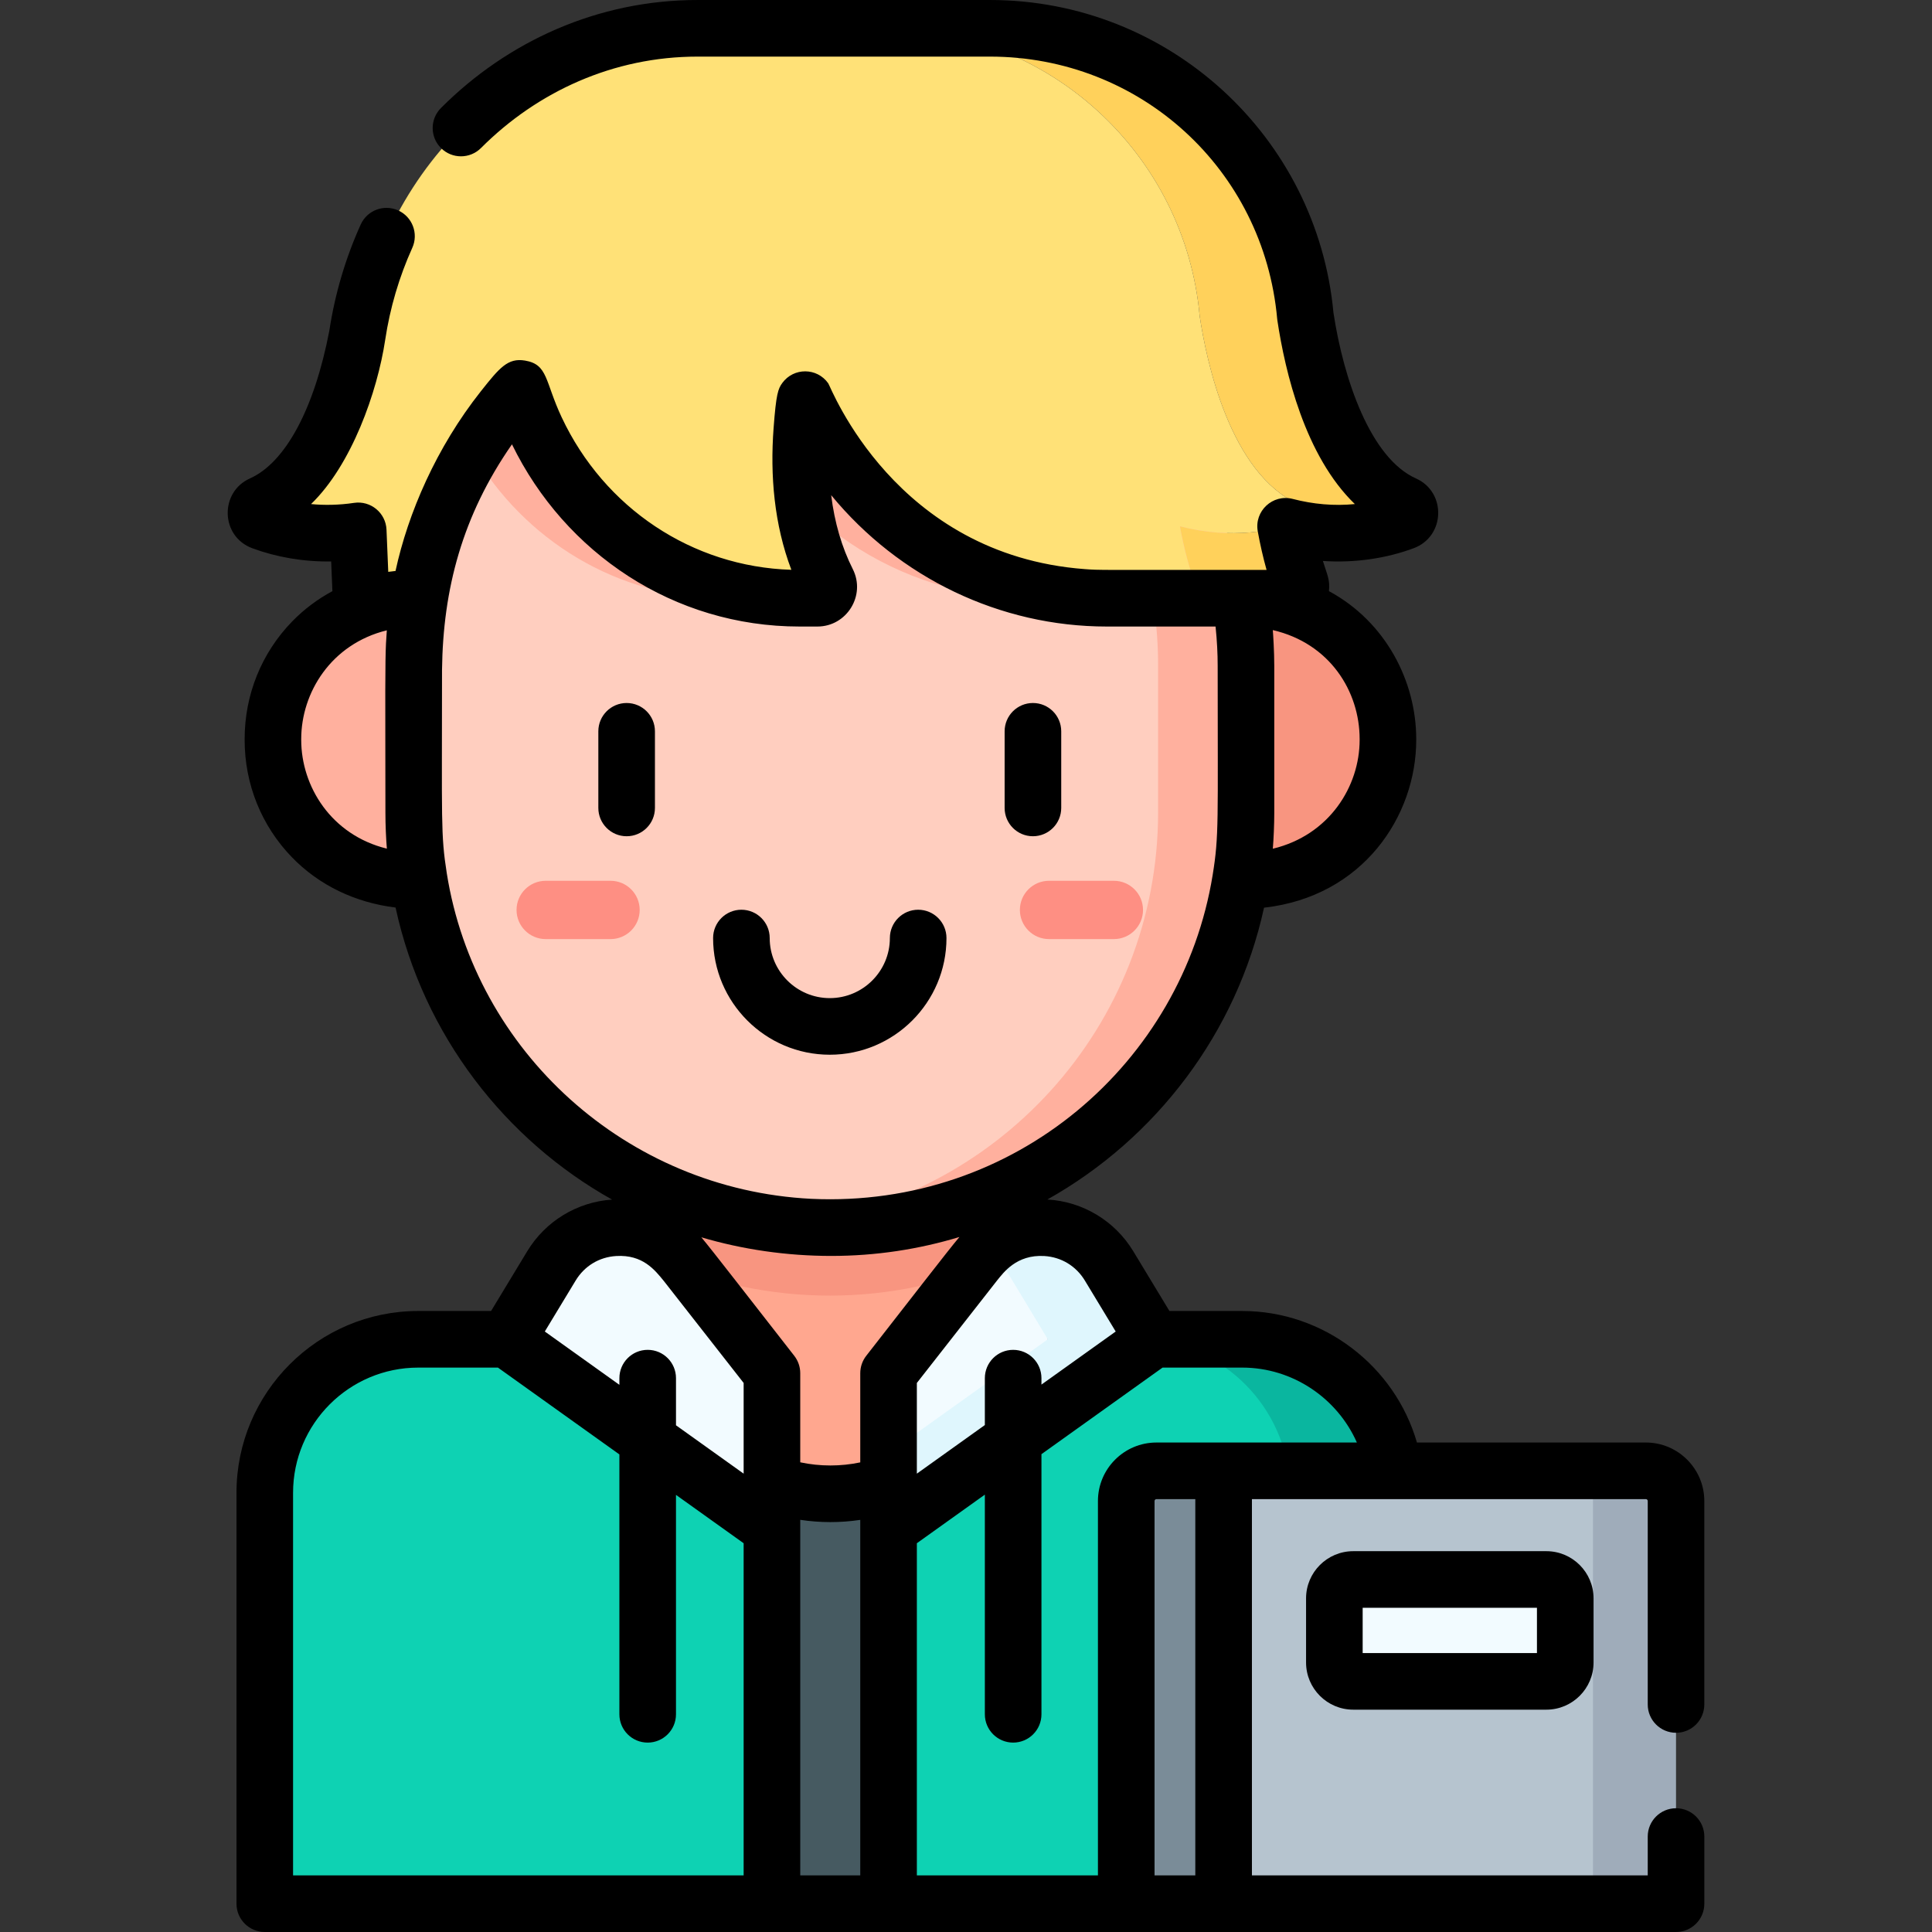 <svg id="Capa_1" enable-background="new 0 0 512 512" height="512" viewBox="0 0 512 512" width="512" xmlns="http://www.w3.org/2000/svg"><rect x="0" y="0" width="512" height="512" fill="#333333" stroke="none"/><g><g><path d="m134.366 354.926v143.074h61.797l8.411 6.5h30.903l8.411-6.5h61.797v-143.074z" fill="#465a61"/><path d="m212.149 7.5h-27.299c-45.685 0-83.265 35.482-90.191 81.451-2.615 13.688-9.365 37.522-25.352 44.68-2.041.914-1.942 3.848.155 4.626 5.469 2.029 14.358 4.111 25.468 2.429l2.29 55.265h148.118v-154.553z" fill="#ffe177"/><path d="m276.891 158.537h53.607c20.61 0 37.318 16.708 37.318 37.318 0 21.299-17.077 37.547-37.318 37.547h-53.607z" fill="#f89580"/><path d="m220.071 395.873c-25.22 0-45.698-20.441-45.698-45.698v-99.126h91.397v99.126c-.001 25.238-20.46 45.698-45.699 45.698z" fill="#ffa78f"/><path d="m174.373 333.65c28.74 12.974 62.658 12.938 91.397-.142v-82.459h-91.397z" fill="#f89580"/><g><path d="m110.843 354.926c-22.466 0-40.677 18.212-40.677 40.677v108.896h134.408c0-11.261 0-88.03 0-99.385l-70.208-50.188z" fill="#0ed2b3"/></g><path d="m163.251 233.402h-53.607c-20.61 0-37.318-16.708-37.318-37.318 0-21.299 17.077-37.547 37.318-37.547h53.607z" fill="#ffb09e"/><path d="m204.574 363.912-23.887-30.512c-9.017-11.518-26.889-10.586-34.551 2.075l-11.771 19.451 70.208 50.189v-41.203z" fill="#f2fbff"/><g><path d="m214.634 324.721c55.232-5.808 98.278-52.521 98.278-109.292 0-41.406.423-45.433-1.472-56.892-13.193 0-20.034 0-31.431 0-35.524 0-66.116-21.587-79.913-52.631h-6c-2.149 14.714-2.002 32.583 5.924 48.292.965 1.913-.338 4.15-2.42 4.322-27.877-.355-52.202-15.753-65.576-38.627h-6c-18.781 31.214-15.668 56.051-15.668 95.536 0 63.149 52.799 109.292 104.278 109.292z" fill="#ffcebf"/></g><path d="m295.186 233.417c-6.23 0-10.85 0-17.181 0-4.267 0-7.726 3.459-7.726 7.726s3.459 7.726 7.726 7.726h17.181c4.267 0 7.726-3.459 7.726-7.726s-3.459-7.726-7.726-7.726z" fill="#fe8f83"/><path d="m208.408 67.012c57.217 6.017 98.503 54.102 98.503 109.267v38.958c0 56.771-43.046 103.484-98.278 109.292 66.821 7.028 122.278-44.913 122.278-109.292v-38.958c.001-64.204-55.349-116.467-122.503-109.267z" fill="#ffb09e"/><path d="m144.617 233.417h17.181c4.267 0 7.726 3.459 7.726 7.726s-3.459 7.726-7.726 7.726c-6.23 0-10.85 0-17.181 0-4.267 0-7.726-3.459-7.726-7.726s3.459-7.726 7.726-7.726z" fill="#fe8f83"/><path d="m125.307 119.894c13.531 23.142 38.269 38.644 66.557 38.644h4.763c2.23 0 3.68-2.348 2.675-4.339-7.925-15.709-8.073-33.578-5.924-48.292 13.797 31.043 44.389 52.631 79.913 52.631h48.363c2.12 0 3.627-2.086 2.926-4.087-1.576-4.497-2.892-9.482-3.884-14.972 1.136.295 2.246.536 3.343.752-30.833-88.19-150.887-99.856-198.732-20.337z" fill="#ffb09e"/><path d="m372.197 133.644c-18.295-8.161-24.509-38.158-26.267-49.866-3.87-42.765-39.799-76.278-83.572-76.278h-28c43.773 0 79.701 33.513 83.571 76.277 1.758 11.708 7.972 41.706 26.267 49.866 2.023.902 1.899 3.839-.178 4.61-6.396 2.374-17.477 4.82-31.321 1.224.993 5.49 2.308 10.476 3.884 14.972.701 2-.806 4.087-2.926 4.087h28c2.12 0 3.627-2.086 2.926-4.087-1.576-4.497-2.892-9.482-3.884-14.972 13.844 3.596 24.925 1.15 31.321-1.224 2.078-.77 2.202-3.707.179-4.609z" fill="#ffd15b"/><path d="m261.93 330.662c-2.131 1.976.02-.567-26.453 33.25v21.187l2.936 4.684 39.272-24.558c0-12.75 0-4.603 0-34.563z" fill="#f2fbff"/><path d="m293.914 335.475c-6.99-11.551-22.475-13.334-31.984-4.813 3.046 2.733 2.895 3.012 15.755 24.264l-42.208 30.172v20.016l70.208-50.188z" fill="#dff6fd"/><path d="m332.824 360.245c-3.079-1.665-6.449-2.724-9.927-3.119l-17.509-1.987.297-.213-70.208 50.188v99.386h62.988l4.216-6.5h44.482v-113.699c0-10.043-5.505-19.278-14.339-24.056z" fill="#0ed2b3"/><path d="m341.885 395.604v102.396h28c0-25.728 0-90.769 0-102.396 0-22.465-18.212-40.677-40.677-40.677h-23.523l-.297.213c20.502 2.091 36.497 19.409 36.497 40.464z" fill="#0ab69f"/><path d="m324.267 504.5h-25.802v-106.718c0-4.418 3.582-8 8-8h17.802z" fill="#7a8c98"/><path d="m420.161 389.782c-8.626 0-85.451 0-95.894 0v114.718h103.894v-106.718c0-4.418-3.582-8-8-8z" fill="#b6c4cf"/><path d="m436.161 389.782h-22c4.418 0 8 3.582 8 8v106.718h22v-106.718c0-4.418-3.582-8-8-8z" fill="#9facba"/><path d="m409.807 445.578h-51.187c-2.761 0-5-2.239-5-5v-17c0-2.761 2.239-5 5-5h51.187c2.761 0 5 2.239 5 5v17c0 2.762-2.238 5-5 5z" fill="#f2fbff"/><g><path d="m316.582 154.45c-1.576-4.497-2.892-9.482-3.884-14.972 13.844 3.596 24.925 1.15 31.321-1.224 2.077-.771 2.201-3.708.178-4.61-18.295-8.161-24.509-38.158-26.267-49.866-3.87-42.765-39.799-76.278-83.572-76.278h-49.508c-18.704 0-36.045 5.954-50.485 16.134v55.667c0 43.761 34.698 79.236 77.499 79.236h4.763c2.23 0 3.68-2.348 2.675-4.339-7.925-15.709-8.073-33.578-5.924-48.292 13.797 31.043 44.389 52.631 79.913 52.631h20.363c2.122 0 3.629-2.086 2.928-4.087z" fill="#ffe177"/></g></g><g><path d="m219.902 279.512c17.051 0 30.923-13.872 30.923-30.923 0-4.142-3.358-7.5-7.5-7.5s-7.5 3.358-7.5 7.5c0 8.78-7.143 15.923-15.923 15.923s-15.923-7.143-15.923-15.923c0-4.142-3.358-7.5-7.5-7.5s-7.5 3.358-7.5 7.5c-.001 17.051 13.871 30.923 30.923 30.923z"/><path d="m166.066 186.303c-4.142 0-7.5 3.358-7.5 7.5v20.31c0 4.142 3.358 7.5 7.5 7.5s7.5-3.358 7.5-7.5v-20.31c0-4.142-3.358-7.5-7.5-7.5z"/><path d="m273.737 221.613c4.142 0 7.5-3.358 7.5-7.5v-20.31c0-4.142-3.358-7.5-7.5-7.5s-7.5 3.358-7.5 7.5v20.31c0 4.142 3.358 7.5 7.5 7.5z"/><path d="m444.16 459.206c4.142 0 7.5-3.358 7.5-7.5v-53.924c0-8.547-6.953-15.5-15.5-15.5h-60.655c-5.851-20.266-24.714-34.856-46.297-34.856h-19.295l-9.583-15.834c-4.853-8.021-13.331-13.144-22.676-13.706-.031-.002-.062-.001-.093-.003 28.82-16.174 50.158-44.151 57.42-77.338 26.245-2.945 40.335-24.285 40.335-44.461v-.229c0-15.188-7.991-31.031-23.133-39.199.347-3.059-.562-4.551-1.601-7.996 8.531.575 16.834-.698 24.048-3.375 8.435-3.133 8.704-14.89.622-18.491-12.027-5.365-19.176-26.163-21.874-43.92-4.341-46.67-43.589-82.874-91.02-82.874h-77.508c-26.356 0-50.292 10.894-67.996 28.626-2.927 2.931-2.923 7.68.008 10.606 2.93 2.926 7.679 2.924 10.606-.008 14.956-14.976 35.115-24.224 57.382-24.224h77.508c39.802 0 72.519 29.858 76.102 69.453.014.146.031.292.053.438 2.06 13.719 7.333 35.959 20.533 48.69-5.493.548-11.047.045-16.462-1.362-5.31-1.376-10.236 3.227-9.266 8.593.638 3.532 1.42 6.952 2.336 10.225-45.818 0-44.2.082-48.209-.219-50.328-3.785-67.246-48.231-67.953-49.231-2.983-4.22-9.162-4.218-12.169-.104-1.127 1.542-1.641 2.903-2.314 11.943-.952 12.626.162 25.591 4.707 37.579-26.342-.807-49.575-16.417-60.85-40.374-4.507-9.579-3.586-14.061-9.762-15.079-4.528-.755-6.747 1.935-11.526 7.952-.048.061-.098.121-.145.181-11.831 14.954-19.308 32.323-22.621 47.629-.641.064-1.281.142-1.925.235l-.463-11.174c-.185-4.454-4.199-7.772-8.618-7.105-3.888.59-7.929.657-11.378.313 10.735-10.358 17.568-29.718 19.647-43.515 1.273-8.455 3.689-16.66 7.18-24.387 1.705-3.775.028-8.217-3.747-9.923-3.776-1.707-8.218-.028-9.923 3.747-4.037 8.935-6.835 18.415-8.32 28.178-3.967 20.646-11.626 34.895-21.025 39.103-8.094 3.625-7.834 15.365.612 18.502 6.337 2.351 13.56 3.621 20.907 3.506l.326 7.869c-3.957 2.13-7.567 4.835-10.714 8.081-8.091 8.345-12.546 19.394-12.546 31.111v.229c0 11.72 4.454 22.769 12.542 31.111 7.184 7.41 16.772 12.016 27.454 13.315 7.356 33.9 29.202 61.653 57.377 77.394-9.267.622-17.66 5.724-22.479 13.688l-9.582 15.834h-19.295c-26.565 0-48.177 21.612-48.177 48.177v108.897c0 4.142 3.358 7.5 7.5 7.5h373.995c4.142 0 7.5-3.358 7.5-7.5v-17.794c0-4.142-3.358-7.5-7.5-7.5s-7.5 3.358-7.5 7.5v10.294h-104.893v-99.718h104.394c.276 0 .5.224.5.5v53.924c-.001 4.142 3.357 7.5 7.499 7.5zm-232.086-71.678v-23.615c0-1.676-.562-3.304-1.594-4.623-10.802-13.798-21.999-28.311-24.621-31.394 10.912 3.23 22.638 4.938 34.433 4.938 11.807 0 23.209-1.759 33.966-5.016-2.729 3.188-13.941 17.748-24.686 31.472-1.033 1.319-1.594 2.947-1.594 4.623v23.634c-5.175 1.09-10.641 1.102-15.904-.019zm75.423-48.17 8.174 13.507-19.676 14.065v-1.706c0-4.142-3.358-7.5-7.5-7.5s-7.5 3.358-7.5 7.5v12.429l-18.019 12.88v-24.035l21.325-27.241c1.605-1.952 5.066-6.84 12.452-6.398 4.493.271 8.408 2.639 10.744 6.499zm72.819-143.274c0 12.288-8 25.232-23.005 28.837.212-2.549.384-6.391.384-9.492v-38.958c0-3.837-.298-8.381-.388-9.491 15.141 3.511 23.009 16.259 23.009 28.874zm-257.794 28.816c-14.803-3.634-22.696-16.552-22.696-28.816v-.229c0-12.264 7.888-25.18 22.684-28.815-.357 4.947-.445 6.682-.395 29.56.011 5.258.025 11.449.025 18.829-.001 3.167.164 6.854.382 9.471zm15.883 6.553c-1.639-10.435-1.266-13.521-1.266-53.936.262-21.38 5.359-40.84 18.536-59.766 14.079 28.874 42.937 48.286 76.189 48.286h4.763c7.753 0 12.89-8.23 9.372-15.217-2.924-5.795-4.84-12.358-5.727-19.595 18.01 21.9 44.745 34.812 73.02 34.812h28.844c.394 3.836.559 7.185.559 10.435 0 41.742.378 44.851-1.329 55.415-8.065 49.709-52.275 88.331-106.393 85.812-48.994-2.483-89.066-39.062-96.568-86.246zm34.148 107.905c2.336-3.86 6.252-6.229 10.744-6.499 7.046-.425 10.247 3.71 12.62 6.613l21.156 27.025v24.035l-17.929-12.817v-12.493c0-4.142-3.358-7.5-7.5-7.5s-7.5 3.358-7.5 7.5v1.77c-11.82-8.45-12.557-8.977-19.765-14.129zm-74.888 56.246c0-18.294 14.883-33.177 33.177-33.177h21.117l32.184 23.007v68.873c0 4.142 3.358 7.5 7.5 7.5s7.5-3.358 7.5-7.5v-58.15l17.929 12.817v88.026h-119.407zm134.409 7.167c5.28.799 10.67.797 15.903.013v94.216h-15.903c0-10.796 0-85.881 0-94.229zm104.693 94.229h-10.802v-99.218c0-.276.224-.5.5-.5h10.302zm-10.302-114.718c-8.547 0-15.5 6.953-15.5 15.5v99.218h-47.988v-88.027l18.019-12.88v58.214c0 4.142 3.358 7.5 7.5 7.5s7.5-3.358 7.5-7.5v-68.937l32.095-22.943h21.117c13.349 0 25.187 8.101 30.378 19.856-10.192-.001-42.91-.001-53.121-.001z"/><path d="m358.62 411.079c-6.893 0-12.5 5.607-12.5 12.5v17c0 6.893 5.607 12.5 12.5 12.5h51.188c6.893 0 12.5-5.607 12.5-12.5v-17c0-6.893-5.607-12.5-12.5-12.5zm48.687 27h-46.187v-12h46.188v12z"/></g></g></svg>